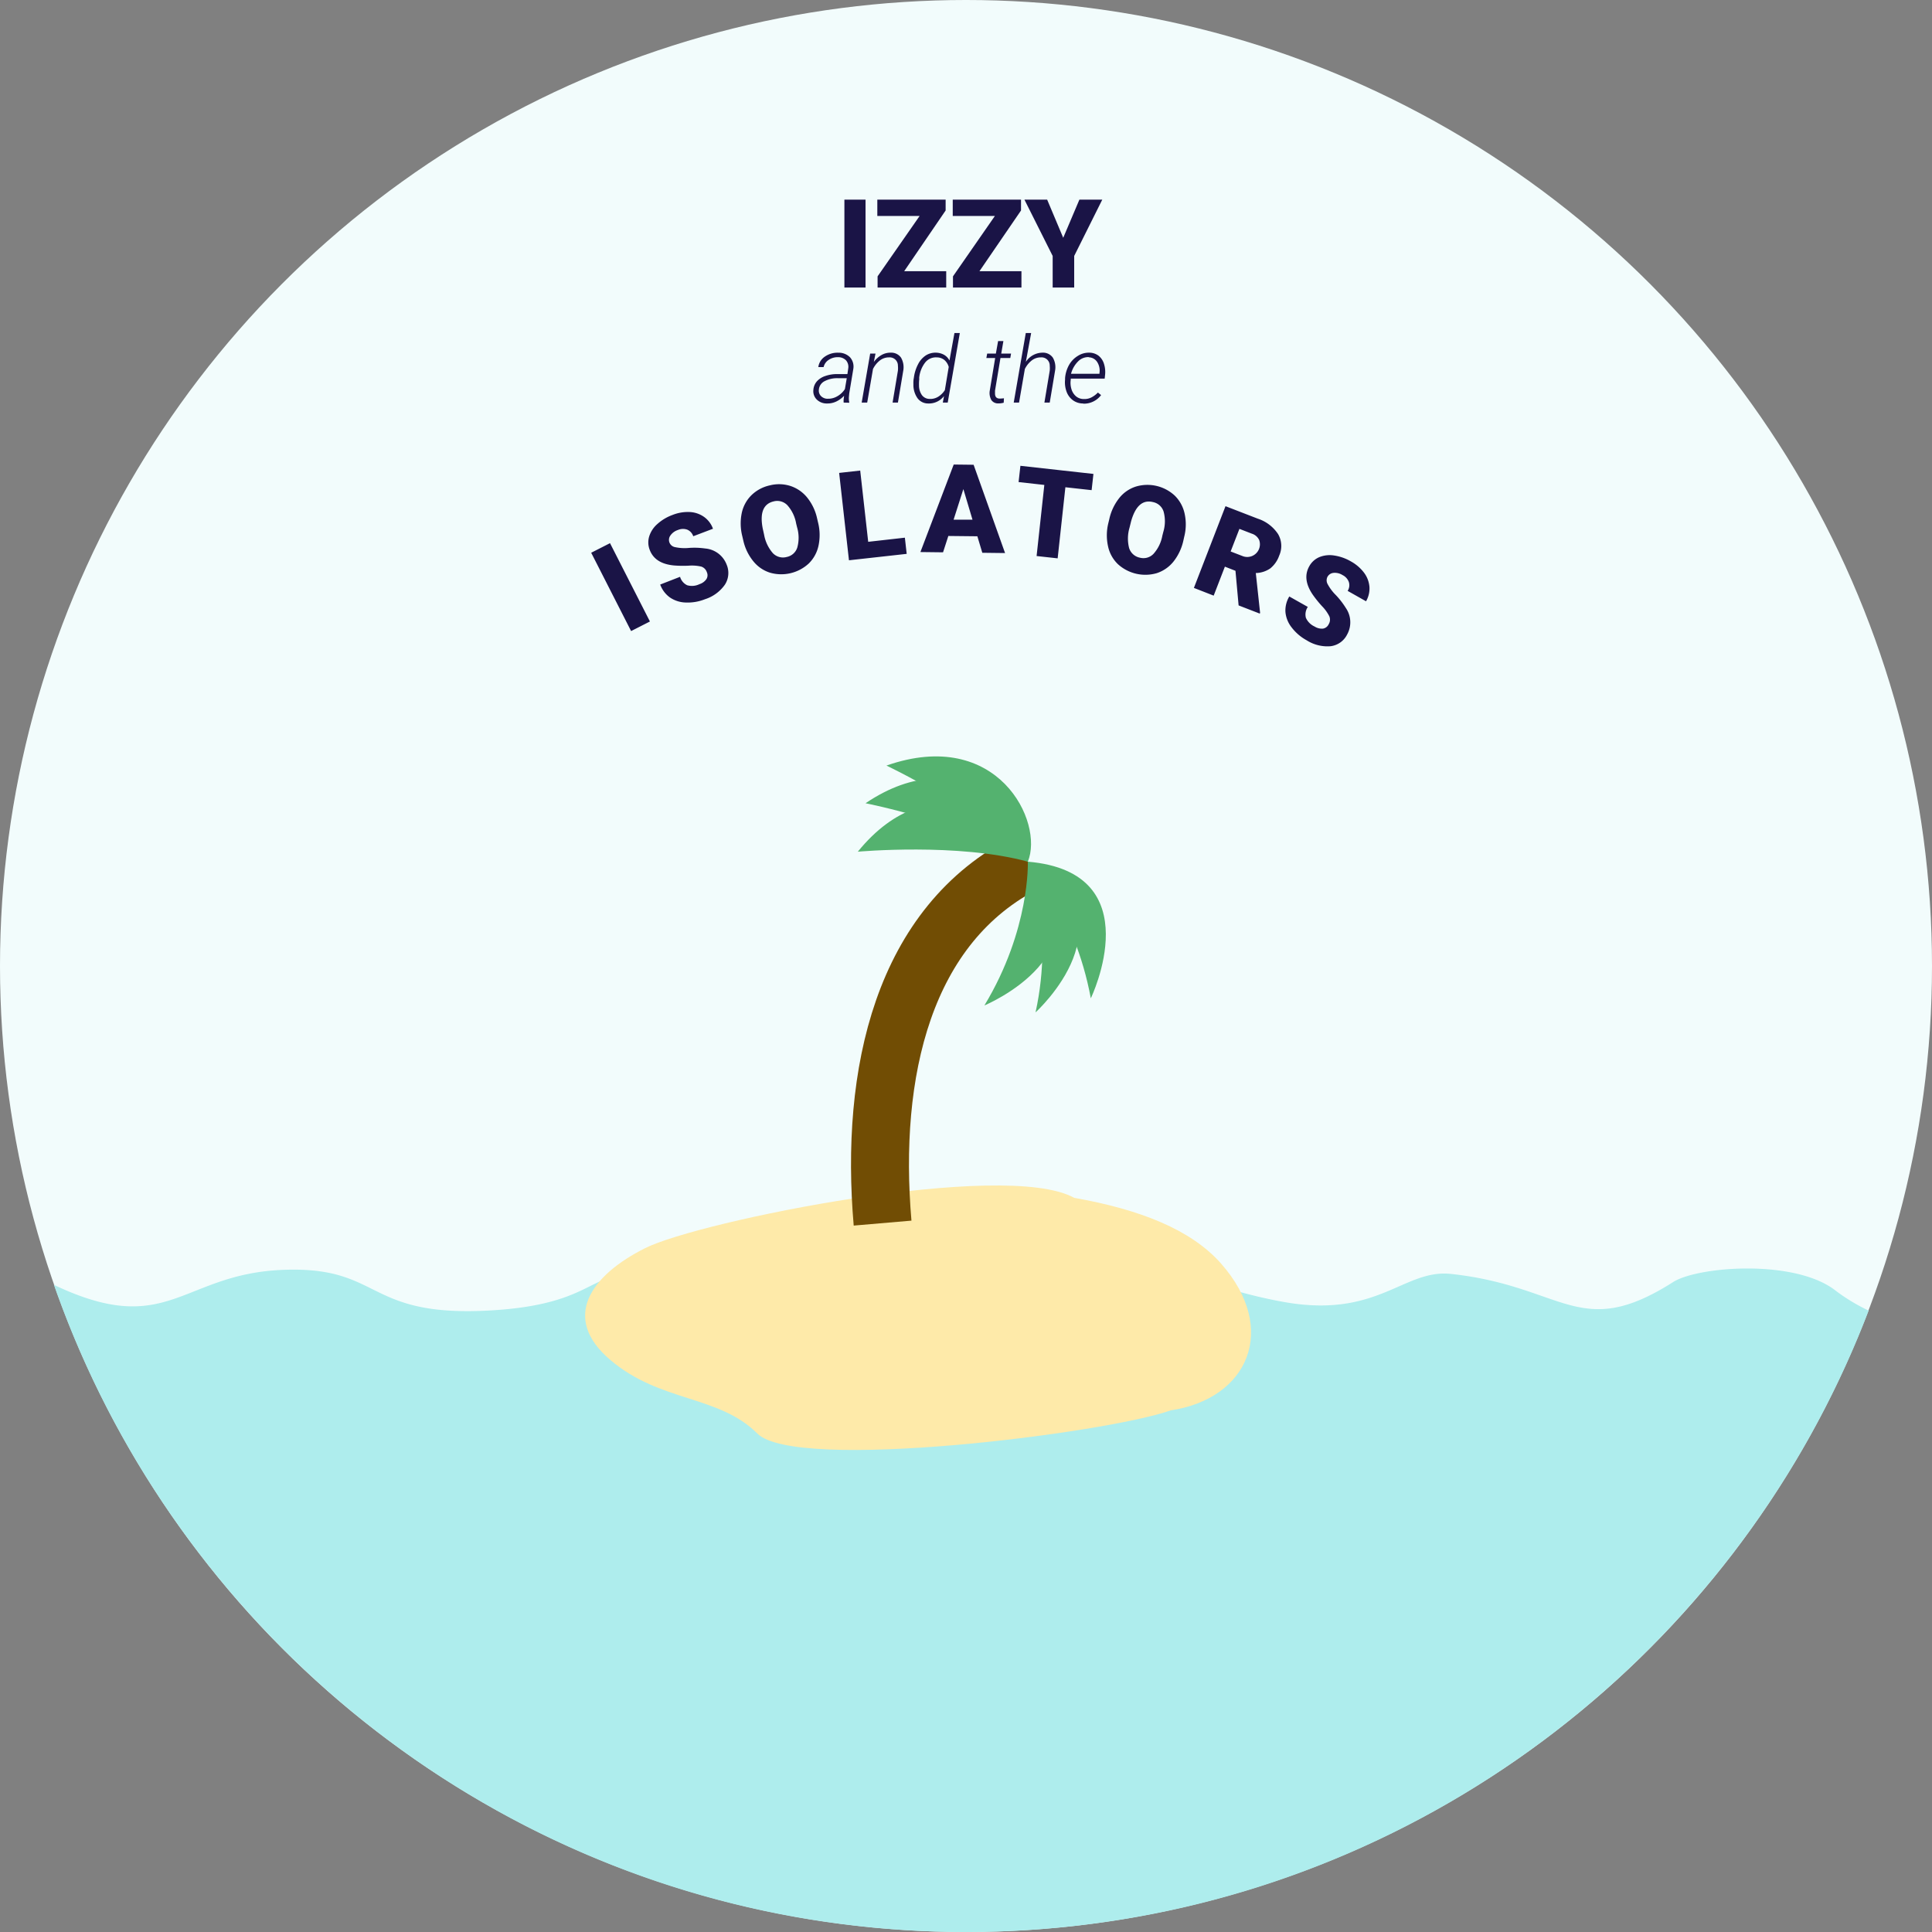 <svg xmlns="http://www.w3.org/2000/svg" viewBox="0 0 500 500"><rect x="0" y="0" width="500" height="500" fill="#808080" stroke="none"/><circle cx="250" cy="250" r="250" fill="#f2fcfc"/><path fill="#aeeded" d="M250 500c106.65 0 197.69-66.79 233.61-160.82a47.64 47.64 0 01-8.74-5.31c-10.66-8.1-35.56-6.09-41.84-2.09-24.29 15.46-28.24 1.05-57.53-2.09-12.16-1.31-18.83 11.5-42.89 7.32-26.09-4.54-40.79-16.74-75.31-11.51s-47.07 18.83-77.41 8.37-18.82 3.14-52.3 5.23-28.24-11.5-54.39-10.46-29.64 17.69-58.58 4.19c-.21-.11-.44-.21-.66-.31C48.05 430 140.85 500 250 500z"/><path fill="#feeaa9" d="M316 327c-7.74-8.78-21-14-38-17-18-10-97 6-111 13s-22 18-9 29 28 9 38 19 90 0 107-6c20-3 28-21 13-38z"/><path fill="none" stroke="#714d04" stroke-miterlimit="10" stroke-width="15" d="M266 223c-32.41 16.2-40.91 54.85-37.59 93.54"/><path fill="#54b26f" d="M268 262s26.52-24-2-39c0 0 6.94 16.51 2 39z"/><path fill="#54b26f" d="M254.76 260.21S288.19 246.35 266 223c0 0 .67 17.5-11.24 37.21z"/><path fill="#54b26f" d="M282.3 258.36S298.1 225.73 266 223c0 0 12.12 12.71 16.3 35.36zM224 207.88c25.26-17.06 43.51 4.09 42 15.12-15.9-10-42-15.12-42-15.12z"/><path fill="#54b26f" d="M222 220.42c19.2-23.67 42.2-8.41 44 2.58-18.13-4.94-44-2.58-44-2.58z"/><path fill="#54b26f" d="M229.41 198.13c28.76-10.08 40.86 14.59 36.59 24.87-12.84-13.72-36.59-24.87-36.59-24.87z"/><g fill="#1a1446"><path d="M224 74.41h-5.47V51.66H224zM234 70.19h10.88v4.22h-17.76v-2.89L238 55.89h-10.95v-4.23h17.68v2.81zM253.48 70.19h10.87v4.22h-17.72v-2.89l10.85-15.63h-10.91v-4.23h17.67v2.81zM275.16 61.54l4.19-9.88h5.92L278 66.24v8.17h-5.57v-8.17l-7.31-14.58H271zM218.34 104.19a5.43 5.43 0 010-.9l.11-.87a6.71 6.71 0 01-2 1.48 5.33 5.33 0 01-2.44.52 3.64 3.64 0 01-2.61-1 3 3 0 01-.9-2.49 3.73 3.73 0 01.86-2.18 5 5 0 012.19-1.43 9.29 9.29 0 013.17-.51h2.59l.21-1.45a2.55 2.55 0 00-.56-2.09 2.78 2.78 0 00-2.07-.83 4.07 4.07 0 00-2.41.69 3 3 0 00-1.33 1.87h-1.37a3.87 3.87 0 011.71-2.72 5.75 5.75 0 013.49-1 4.11 4.11 0 013 1.18 3.6 3.6 0 01.86 3l-1.06 6.37-.09 1a5.23 5.23 0 00.09 1.25v.15zm-4.15-1a4.57 4.57 0 002.47-.62 5.56 5.56 0 002-1.88l.48-2.81h-2.24a7 7 0 00-3.48.76 2.69 2.69 0 00-1.49 2.16 2 2 0 00.55 1.71 2.41 2.41 0 001.71.69zM226.58 91.51l-.43 2.16a6.27 6.27 0 012-1.8 4.64 4.64 0 012.37-.6 3.09 3.09 0 012.66 1.28 4.94 4.94 0 01.58 3.39l-1.38 8.25H231l1.38-8.27a7 7 0 000-1.29 2.12 2.12 0 00-2.28-2.14 3.79 3.79 0 00-2.3.73 6.42 6.42 0 00-1.87 2.28l-1.5 8.69H223l2.2-12.68zM236.5 97.81a10.29 10.29 0 011.09-3.53 5.92 5.92 0 012-2.29 4.7 4.7 0 012.67-.72 4.55 4.55 0 012 .52 3.55 3.55 0 011.46 1.51l1.29-7.11h1.39l-3.13 18H244l.31-1.69a4.91 4.91 0 01-4.1 1.92 3.39 3.39 0 01-2.77-1.38 6 6 0 01-1.05-3.58 8.07 8.07 0 01.06-1.4zm1.41.23a11.38 11.38 0 00-.07 1.68 4.36 4.36 0 00.74 2.52 2.48 2.48 0 002 1 3.86 3.86 0 002.28-.6 5.58 5.58 0 001.67-1.68l1-6a3.65 3.65 0 00-1.12-1.79 3.14 3.14 0 00-2-.68 3.53 3.53 0 00-3 1.36 7.67 7.67 0 00-1.53 4zM259.68 88.26l-.56 3.25h2.54l-.2 1.14h-2.54l-1.41 8.46v.73c0 .85.39 1.29 1.17 1.31a8.38 8.38 0 001.14-.08l-.06 1.15a4.79 4.79 0 01-1.41.18 2.07 2.07 0 01-1.79-.87 3.72 3.72 0 01-.41-2.43l1.4-8.45h-2.28l.21-1.14h2.25l.58-3.25zM265.49 93.65a5.19 5.19 0 014.32-2.38 3.09 3.09 0 012.66 1.28 4.94 4.94 0 01.58 3.39l-1.38 8.25h-1.38l1.38-8.27a7 7 0 000-1.29 2.11 2.11 0 00-2.27-2.14 3.77 3.77 0 00-2.3.73 6.42 6.42 0 00-1.87 2.28l-1.5 8.69h-1.38l3.12-18h1.39zM280.28 104.42a4.44 4.44 0 01-2.63-.85 4.73 4.73 0 01-1.64-2.25 7 7 0 01-.37-3.08v-.39a8.39 8.39 0 011-3.35 6.5 6.5 0 012.36-2.43 5.23 5.23 0 012.88-.8 4 4 0 012.4.77 4.27 4.27 0 011.42 2.09 7 7 0 01.28 3l-.09.86h-8.78v.28a5.54 5.54 0 00.18 2.44 3.9 3.9 0 001.19 1.86 3.13 3.13 0 002 .7 4 4 0 002-.43 6.53 6.53 0 001.66-1.25l.82.66a5.56 5.56 0 01-4.62 2.22zm1.48-12a3.66 3.66 0 00-2.76 1.12 7 7 0 00-1.82 3.2h7.36v-.18a4.12 4.12 0 00-.59-2.87 2.65 2.65 0 00-2.19-1.22zM168.2 160.84l-4.87 2.48L153 143.05l4.87-2.48zM182.93 148.08a2.25 2.25 0 00-1.46-1.45 10.8 10.8 0 00-3.29-.23 29.58 29.58 0 01-3.76-.06c-3.27-.31-5.36-1.64-6.26-4a5.3 5.3 0 01-.15-3.51 7.06 7.06 0 012.11-3.21 12 12 0 013.95-2.36 10.7 10.7 0 014.42-.75 7 7 0 013.71 1.26 6.42 6.42 0 012.32 3.07l-5.11 1.94a2.78 2.78 0 00-1.56-1.71 3.33 3.33 0 00-2.43.1 3.75 3.75 0 00-1.93 1.43 1.91 1.91 0 001.22 3 11.82 11.82 0 003.61.2 19.68 19.68 0 014.2.15 6.51 6.51 0 015.53 4.16 5.56 5.56 0 01-.44 5.19 10 10 0 01-5.16 3.78 12.14 12.14 0 01-5 .85 7.57 7.57 0 01-4.12-1.34 7.1 7.1 0 01-2.47-3.31l5.14-2a3.49 3.49 0 001.84 2.18 4.42 4.42 0 003.18-.28 3.45 3.45 0 001.8-1.31 1.89 1.89 0 00.11-1.79zM211.7 135.17a13.25 13.25 0 01.14 6 9.13 9.13 0 01-2.51 4.64 10.48 10.48 0 01-10.05 2.4 9 9 0 01-4.29-2.92 12.94 12.94 0 01-2.59-5.25l-.29-1.25a13.41 13.41 0 01-.15-6 9.15 9.15 0 012.52-4.64 9.82 9.82 0 014.76-2.54 9.7 9.7 0 015.33.16 9.32 9.32 0 014.33 3 13 13 0 012.56 5.37zm-5.65.35a9.57 9.57 0 00-2.27-4.76 3.64 3.64 0 00-3.56-1q-4 .94-2.83 7l.36 1.63a9.89 9.89 0 002.25 4.75 3.63 3.63 0 003.62 1 3.59 3.59 0 002.72-2.45 9.51 9.51 0 00-.05-5.2zM224.69 140.22l9.49-1.07.47 4.19-14.94 1.66-2.54-22.61 5.45-.61zM252.94 138.79l-7.51-.08-1.37 4.23-5.86-.07 8.62-22.65 5.15.06 8.14 22.85-5.89-.07zm-6.15-4.3h4.89l-2.36-7.91zM282.51 126.85l-6.79-.75-2 18.4-5.45-.6 2-18.4-6.66-.74.47-4.21 18.9 2.1zM306.26 139.88a13.32 13.32 0 01-2.56 5.45 9.21 9.21 0 01-4.32 3 10.55 10.55 0 01-10.07-2.33 9 9 0 01-2.53-4.53 13.13 13.13 0 010-5.85l.3-1.25a13.38 13.38 0 012.56-5.45 9 9 0 014.33-3 10.4 10.4 0 0110.09 2.38 9.27 9.27 0 012.52 4.63 12.92 12.92 0 01-.11 6zm-5.2-2.21a9.52 9.52 0 00.08-5.27 3.61 3.61 0 00-2.74-2.46q-4-1-5.68 5l-.4 1.62a9.93 9.93 0 00-.11 5.26 3.66 3.66 0 002.8 2.51 3.59 3.59 0 003.52-1 9.57 9.57 0 002.28-4.68zM319.74 147.72l-2.74-1.07-2.9 7.5-5.12-2 8.18-21.15 8.35 3.23a10 10 0 015.26 4 6.09 6.09 0 01.29 5.55 7.37 7.37 0 01-2.31 3.32 6.84 6.84 0 01-3.75 1.2l1.11 10.28-.08.22-5.48-2.12zm-1.25-5l3.24 1.25a3.28 3.28 0 004.14-4.22 3.11 3.11 0 00-1.88-1.63l-3.23-1.25zM343.87 161.54a2.28 2.28 0 00.18-2 10.57 10.57 0 00-1.93-2.68 29.09 29.09 0 01-2.36-2.93q-2.79-4.06-.93-7.37a5.38 5.38 0 012.6-2.37 7.14 7.14 0 013.82-.43 12.08 12.08 0 014.34 1.52 10.8 10.8 0 013.41 2.92 7.06 7.06 0 011.41 3.66 6.58 6.58 0 01-.88 3.75l-4.76-2.69a2.73 2.73 0 00.31-2.29 3.24 3.24 0 00-1.63-1.8 3.72 3.72 0 00-2.34-.57 2 2 0 00-1.55 1 2 2 0 000 1.85 11.77 11.77 0 002.15 2.89 20.84 20.84 0 012.58 3.33 6.52 6.52 0 01.33 6.91 5.53 5.53 0 01-4.26 3 10 10 0 01-6.21-1.54 12.33 12.33 0 01-3.88-3.33 7.49 7.49 0 01-1.6-4 7 7 0 011-4l4.79 2.7a3.5 3.5 0 00-.5 2.81 4.49 4.49 0 002.25 2.26 3.52 3.52 0 002.16.55 2 2 0 001.5-1.15z"/></g></svg>